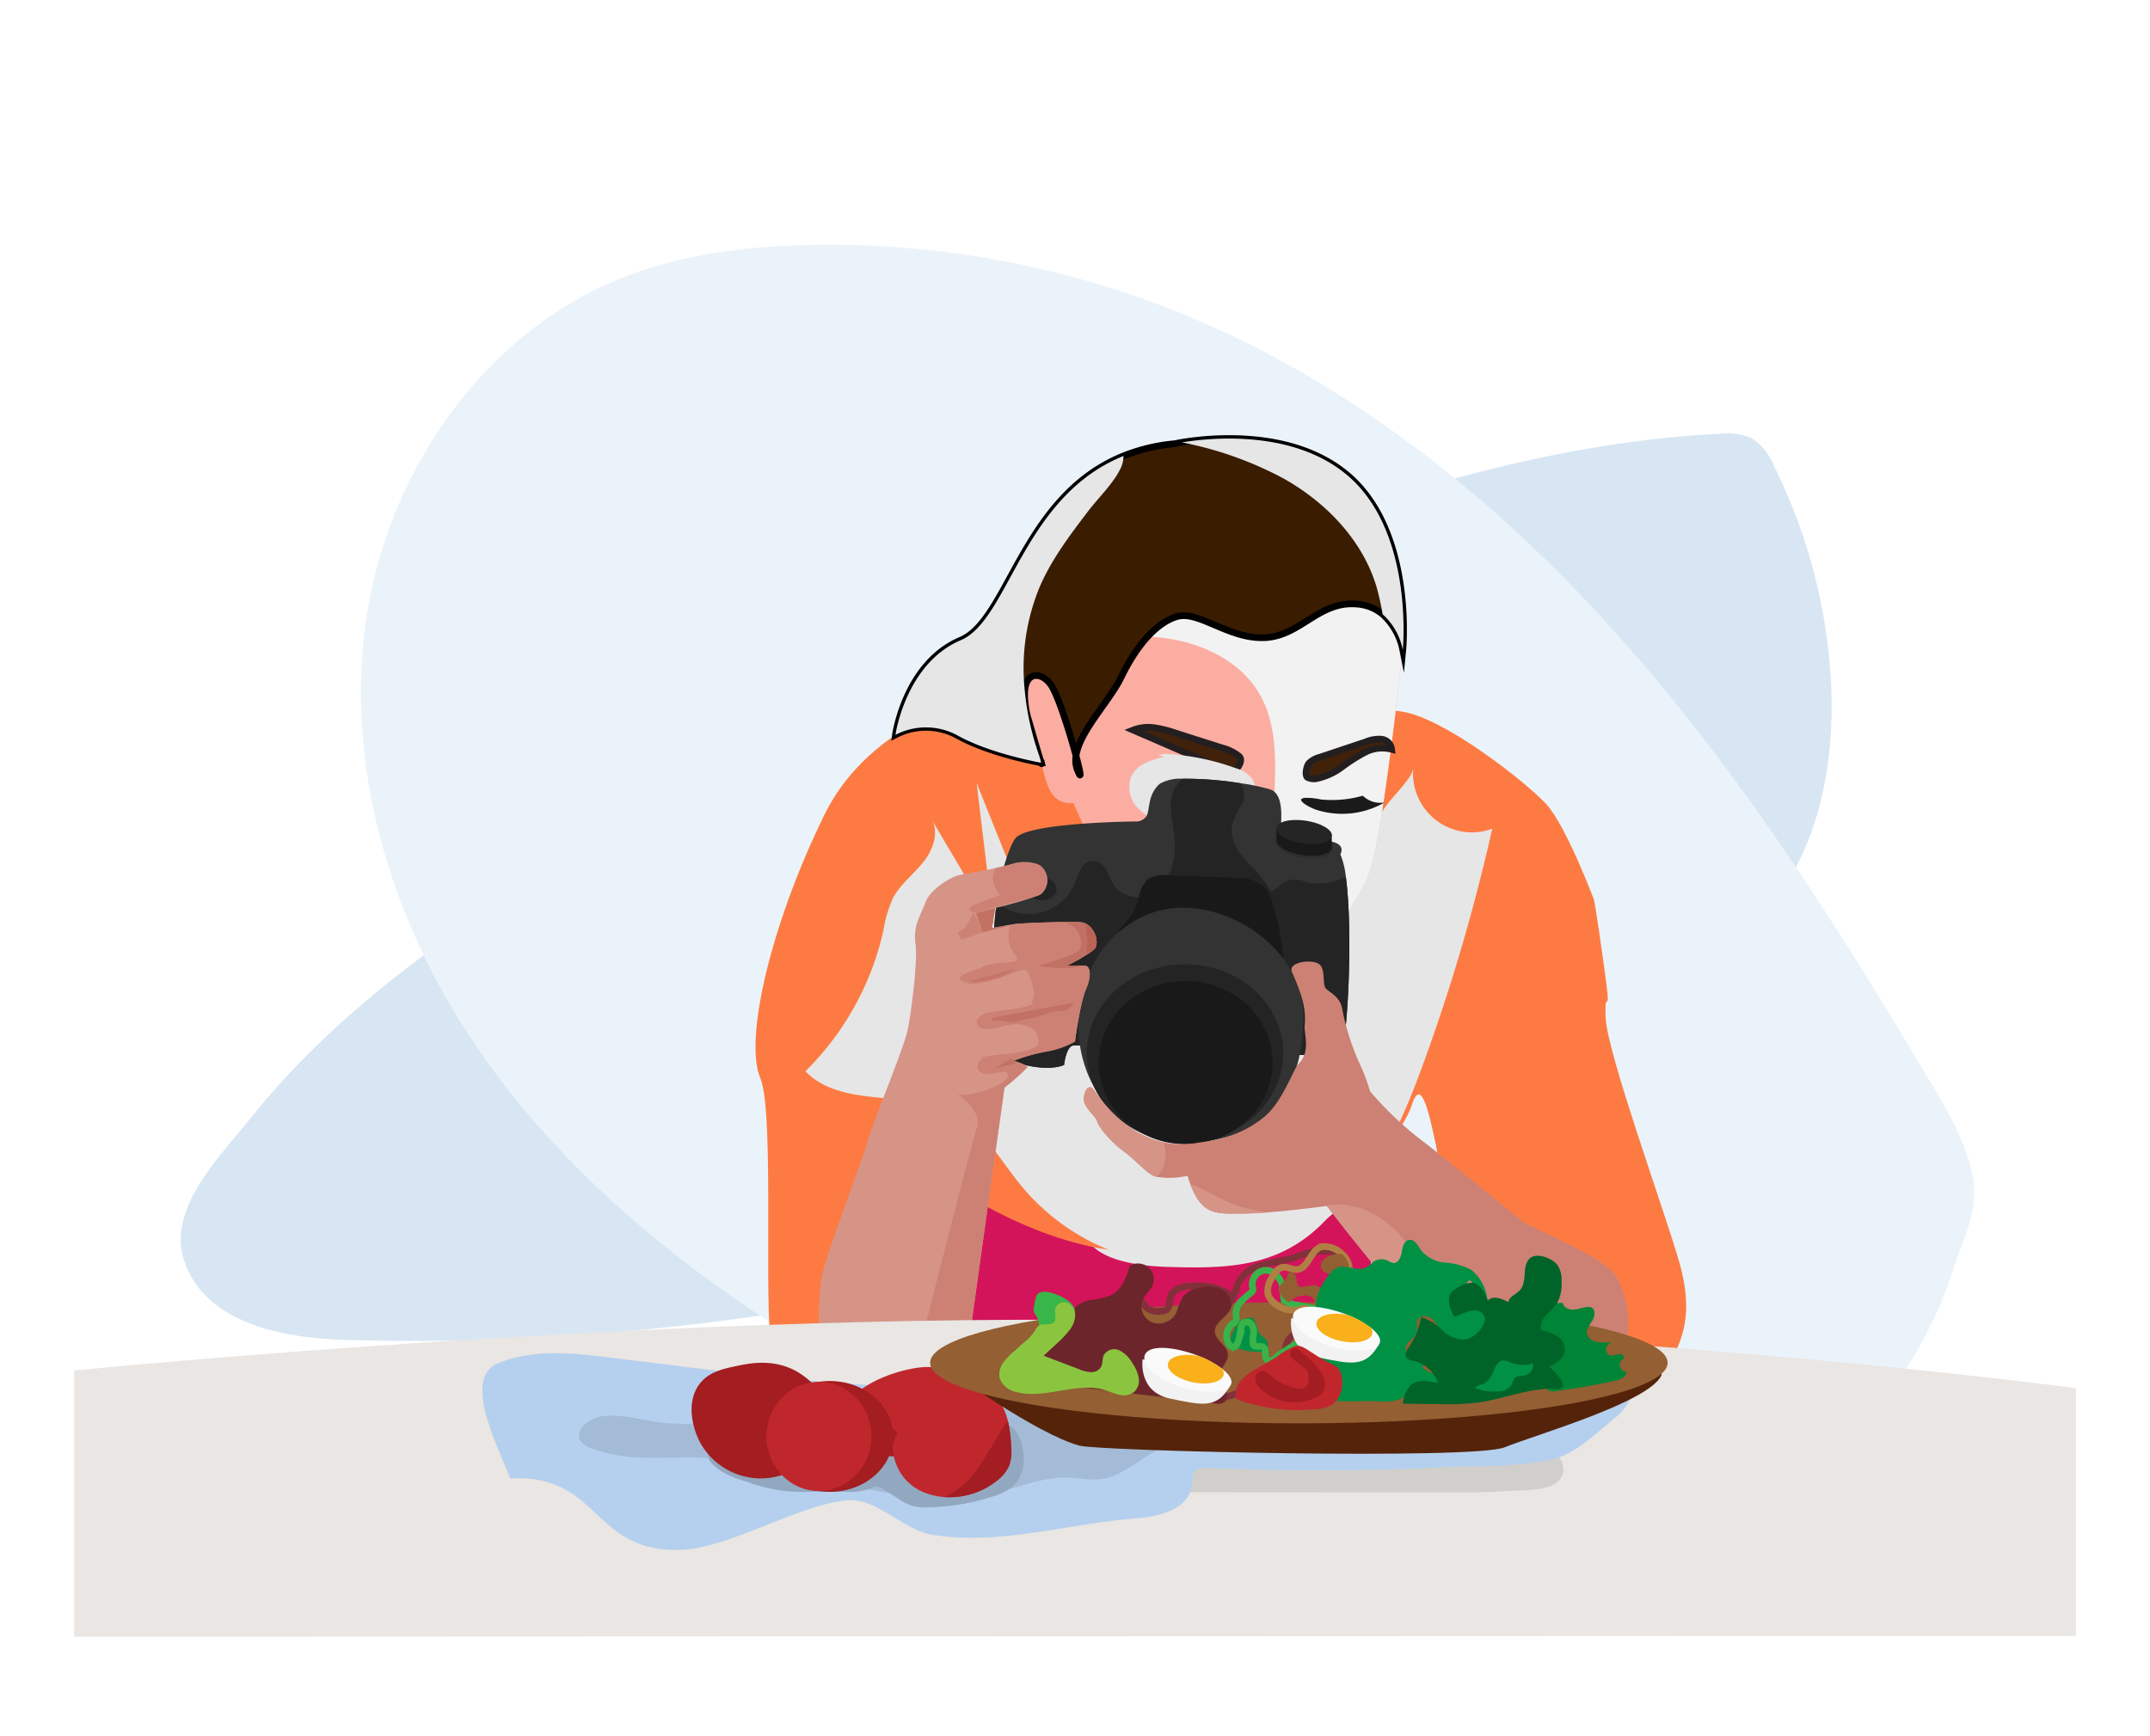 <svg xmlns="http://www.w3.org/2000/svg" xmlns:xlink="http://www.w3.org/1999/xlink" width="322" height="260" viewBox="0 0 322 260">
  <defs>
    <clipPath id="clip-food">
      <rect width="322" height="260"/>
    </clipPath>
  </defs>
  <g id="food" clip-path="url(#clip-food)">
    <g id="Group_1234" data-name="Group 1234" transform="translate(11.128 33.333)">
      <path id="Path_5266" data-name="Path 5266" d="M183.766,315.893a400.946,400.946,0,0,1,43.131-24.4c15.4-7.307,31.459-13.133,47.485-18.947,27.1-9.831,54.7-19.767,83.493-21.19a9.1,9.1,0,0,1,4.858.682,8.906,8.906,0,0,1,3.293,4.114,82.788,82.788,0,0,1,8.489,31.385c.817,12.393-1.481,25.573-9.432,35.115-4.536,5.444-10.6,9.364-16.677,13.016A362.979,362.979,0,0,1,152.23,387.1c-8.706-.249-21.1-2.119-24.33-11.975-2.552-7.783,5.58-15.727,10.029-21.3C150.409,338.175,167.023,326.545,183.766,315.893Z" transform="translate(-111.48 -219.71)" fill="#d8e6f3"/>
      <path id="Path_5267" data-name="Path 5267" d="M575.486,149.229c-13.683-22.984-28.3-45.579-46.247-65.412s-39.433-36.912-64.206-47a140.4,140.4,0,0,0-56.015-10.3c-9.665.224-19.429,1.485-28.382,5.134C360.5,39.862,346.482,59.987,343,81.449s2.724,43.8,14.385,62.155,28.452,33,46.717,44.792A231.749,231.749,0,0,0,531.44,225.2c6.3-.068,12.86-.463,18.379-3.508,4.5-2.484,7.914-6.514,11.218-10.455,7.814-9.32,15.534-18.972,19.286-30.718,1.405-4.4,3.914-9.05,3.216-13.818C582.635,160.532,578.61,154.476,575.486,149.229Z" transform="translate(-299.109 -23.153)" fill="#ebf3fa"/>
      <g id="Group_1229" data-name="Group 1229" transform="translate(102.019 32.364)">
        <path id="Path_5268" data-name="Path 5268" d="M970,1087.779l2.892,34.582,69.416-2.012V1083Z" transform="translate(-950.126 -979.172)" fill="#d4145a"/>
        <path id="Path_5269" data-name="Path 5269" d="M1206.5,1098.066s.817,4.062,11.884,4.439,19.922-.04,27.441-11.526,3.244-8.469,3.244-8.469Z" transform="translate(-1156.885 -978.43)" fill="#e6e6e6" style="mix-blend-mode: multiply;isolation: isolate"/>
        <path id="Path_5270" data-name="Path 5270" d="M850.385,551.9s-20.121,2.389-28.169,18.863S810.269,604.336,812.659,610s.126,38.1,2.138,43.134,10.312,19.366,16.348,16.725,11.821-14.084,11.821-14.084l-3.018-30.558s16.725,12.324,32.57,10.815,12.575.755,19.492-2.641,16.725-14.462,18.234-19.24,2.767,2.138,3.647,6.036,1.76,28.672,8.929,31.69,18.109,10.815,23.39,4.527,6.162-11.444,4.15-18.612-10.815-31.313-11.066-36.72,1.006,1.258-.251-7.8-1.509-9.935-1.509-9.935-4.15-11.066-7.168-14.336-15.342-12.953-21.63-13.833S859.314,549.507,850.385,551.9Z" transform="translate(-811.962 -514.278)" fill="#fd7b43"/>
        <path id="Path_5271" data-name="Path 5271" d="M962.468,650.138A8.821,8.821,0,0,0,974.3,659.19a284.873,284.873,0,0,1-10.373,35.317c-2.419,6.62-5.161,13.28-9.747,18.633a32.938,32.938,0,0,1-50.426-.478c-3.082-3.738-5.492-8.293-9.721-10.655-6.963-3.889-17.034-.774-22.6-6.487a42.684,42.684,0,0,0,11.681-21.077,19.1,19.1,0,0,1,1.434-4.861c1.106-2.1,3.1-3.573,4.575-5.428s2.419-4.584,1.1-6.555l9.394,15.908-2.542-21.181,6.555,16.339a5.2,5.2,0,0,0,1.286,2.129,3.693,3.693,0,0,0,4.17,0,16.419,16.419,0,0,0,3.235-3.035,21.5,21.5,0,0,1,21.673-5.491c2.88.931,5.524,2.47,8.353,3.545s6.018,1.667,8.862.634c3.426-1.245,4.081-4.276,5.264-7.3a17.086,17.086,0,0,1,2.169-3.692C959.491,654.266,962.344,651.547,962.468,650.138Z" transform="translate(-863.958 -600.744)" fill="#e6e6e6" style="mix-blend-mode: multiply;isolation: isolate"/>
        <path id="Path_5272" data-name="Path 5272" d="M1026.5,791.5" transform="translate(-999.521 -724.329)" fill="none" stroke="#000" stroke-miterlimit="10" stroke-width="1"/>
        <path id="Path_5273" data-name="Path 5273" d="M1189.8,443.919s-2.641,24.4-4.527,30.433-11.821,17.606-15.468,19.24a12.138,12.138,0,0,1-3.053.953c-2.333.38-4.678-.069-8.39-.953-5.282-1.258-17.606-29.175-17.606-29.175-4.653.377-4.15-5.533-5.785-9.683s-2.012-7.545,0-9.557,5.911,5.533,5.911,5.533-1.372-5.9,4.964-11.161c3.63-3.017,9.79-5.825,20.187-7.2C1194.575,428.577,1189.8,443.919,1189.8,443.919Z" transform="translate(-1093.149 -409.822)" fill="#fcada2"/>
        <path id="Path_5274" data-name="Path 5274" d="M1152.22,643.5l.044.008S1152.337,643.832,1152.22,643.5Z" transform="translate(-1109.431 -594.941)" fill="#603813" stroke="#000" stroke-miterlimit="10" stroke-width="1"/>
        <path id="Path_5275" data-name="Path 5275" d="M1193.343,635.22c.65,2.418.9,3.83.226,2.173A4.135,4.135,0,0,1,1193.343,635.22Z" transform="translate(-1145.338 -587.702)" fill="#603813" stroke="#000" stroke-miterlimit="10" stroke-width="1"/>
        <path id="Path_5276" data-name="Path 5276" d="M1274.925,443.919s-2.641,24.4-4.527,30.433-11.821,17.606-15.468,19.24a12.138,12.138,0,0,1-3.053.953c3.1-9.935,3.648-20.755,4.114-31.256.23-5.209.385-10.748-2.247-15.249-2.591-4.432-7.536-7.077-12.572-8.072a38.743,38.743,0,0,0-8.911-.558c-.36.014-.8.069-1.29.14,3.63-3.017,9.79-5.825,20.187-7.2C1279.7,428.577,1274.925,443.919,1274.925,443.919Z" transform="translate(-1178.278 -409.822)" fill="#f2f2f2" style="mix-blend-mode: multiply;isolation: isolate"/>
        <path id="Path_5277" data-name="Path 5277" d="M1054.653,289.012a9.719,9.719,0,0,0-3.023-5.34,6.8,6.8,0,0,0-3.817-1.524c-5.785-.5-8.426,4.779-13.833,5.03s-9.935-4.15-13.2-3.144-6.162,4.653-8.3,9.054c-1.773,3.652-6.232,8.085-6.766,11.786-.926-3.456-2.666-8.965-3.691-10.522-1.276-1.939-3.674-2.3-3.988.7a12.93,12.93,0,0,0,.644,4.721c.168.587.322,1.12.463,1.6.3,1.042.54,1.859.728,2.495.319,1.083.5,1.65.591,1.933.014.043.026.078.036.108l-.014,0c-.7-.123-7.628-1.4-12.4-4.022a9.885,9.885,0,0,0-9.41-.151s1.488-10.664,9.787-14.185c7.225-3.065,9.209-21.473,24.367-27.6a27.275,27.275,0,0,1,7.7-1.83s.378-.086,1.054-.2c3.75-.63,16.666-2.143,24.977,5.1C1056.365,271.585,1054.653,289.012,1054.653,289.012Z" transform="translate(-957.706 -257.356)" fill="#3a1c00" stroke="#000" stroke-miterlimit="10" stroke-width="1"/>
        <path id="Path_5278" data-name="Path 5278" d="M1352.955,289.012a9.719,9.719,0,0,0-3.023-5.34,38.619,38.619,0,0,0-.838-3.841c-2.027-7.132-7.57-12.892-14.039-16.517a53.906,53.906,0,0,0-15.175-5.385c3.75-.63,16.666-2.143,24.977,5.1C1354.666,271.585,1352.955,289.012,1352.955,289.012Z" transform="translate(-1256.007 -257.356)" fill="#e6e6e6" style="mix-blend-mode: multiply;isolation: isolate"/>
        <path id="Path_5279" data-name="Path 5279" d="M1012.825,278.05a4.588,4.588,0,0,1-.345,1.662c-1.041,2.337-3.4,4.574-4.952,6.607-2.709,3.561-5.445,7.167-7.225,11.271a31.753,31.753,0,0,0-2.271,15.555,39.576,39.576,0,0,0,1.107,6.325q.324,1.26.728,2.495c.069.218.142.434.216.649a10.915,10.915,0,0,1,.375,1.284c.009.035.015.07.023.106-.7-.123-7.628-1.4-12.4-4.022a9.885,9.885,0,0,0-9.41-.151s1.488-10.664,9.787-14.185C995.682,302.582,997.666,284.174,1012.825,278.05Z" transform="translate(-957.706 -275.448)" fill="#e6e6e6" style="mix-blend-mode: multiply;isolation: isolate"/>
        <path id="Path_5280" data-name="Path 5280" d="M1277.686,605.681a6.657,6.657,0,0,0-2.606-1.281l-6.826-2.183a18.621,18.621,0,0,0-3.2-.818,6.239,6.239,0,0,0-3.248.342l12.917,5.592a6.367,6.367,0,0,0,1.843.583C1277.211,607.983,1278.4,606.347,1277.686,605.681Z" transform="translate(-1205.238 -558.072)" fill="#42210b" stroke="#231f20" stroke-linecap="round" stroke-miterlimit="10" stroke-width="1"/>
        <path id="Path_5281" data-name="Path 5281" d="M1467.875,621.009a2.123,2.123,0,0,0,1.448.154,9.714,9.714,0,0,0,3.7-1.714,25.554,25.554,0,0,1,3.463-2.2,5.564,5.564,0,0,1,3.986-.449,1.712,1.712,0,0,0-1.535-1.515,5,5,0,0,0-2.3.384l-6.924,2.319a3.514,3.514,0,0,0-1.622.89C1467.686,619.355,1467.449,620.756,1467.875,621.009Z" transform="translate(-1385.194 -570.25)" fill="#42210b" stroke="#231f20" stroke-linecap="round" stroke-miterlimit="10" stroke-width="1"/>
        <path id="Path_5282" data-name="Path 5282" d="M1471.031,682.78a3.746,3.746,0,0,0,3.263,1.01,12.707,12.707,0,0,1-9.653,1.265,7.077,7.077,0,0,1-2.334-1.055c-.553-.407-.8-.77.017-.9a9.9,9.9,0,0,1,2.447.245,17.012,17.012,0,0,0,2.923.031A16.746,16.746,0,0,0,1471.031,682.78Z" transform="translate(-1380.077 -629.281)" fill="#1a1a1a"/>
        <path id="Path_5283" data-name="Path 5283" d="M1262.171,633.51a13.061,13.061,0,0,0-2.846.934,4.522,4.522,0,0,0-2.121,2.045,4.461,4.461,0,0,0,.989,4.679,10.459,10.459,0,0,0,4.3,2.57,17.355,17.355,0,0,0,5.459,1.2,8.8,8.8,0,0,0,5.321-1.46,5.933,5.933,0,0,0,2.588-4.739,3.464,3.464,0,0,0-.589-2.007,4.925,4.925,0,0,0-2.415-1.518,35.945,35.945,0,0,0-9.638-2.081,5.648,5.648,0,0,0-1.921.093C1261.584,633.373,1261.888,633.362,1262.171,633.51Z" transform="translate(-1200.941 -585.843)" fill="#e6e6e6" style="mix-blend-mode: multiply;isolation: isolate"/>
        <g id="Group_1226" data-name="Group 1226" transform="translate(33.689 50.95)">
          <path id="Path_5284" data-name="Path 5284" d="M1133.762,703.629c-.372.334-3.948.339-8.823.19-9.493-.292-23.92-1.168-29.244-1.333a13.418,13.418,0,0,0-2.049.011c-1.006.377-1.258,2.892-1.258,2.892s-2.892,1.509-9.306-1.132-1.258-11.947-1.383-14.839a73.576,73.576,0,0,1,.5-7.6c.469-4.62,1.964-9.2,2.9-10.386,1.886-2.389,17.983-2.515,17.983-2.515a1.857,1.857,0,0,0,1.509-.629c.755-.755.126-3.27,2.138-5.03a6.344,6.344,0,0,1,3.474-.743,52.818,52.818,0,0,1,8.572.667,29.259,29.259,0,0,1,4.553.957c2.389.88,1.383,6.036,1.383,7.168s2.012.5,6.162.5,2.892,2.012,2.892,2.012a12.631,12.631,0,0,1,.818,3.366C1135.714,685.355,1134.828,702.67,1133.762,703.629Z" transform="translate(-1079.858 -662.509)" fill="#333"/>
          <path id="Path_5285" data-name="Path 5285" d="M1345.154,805.707c-.372.335-3.948.34-8.823.19-3.62-4.183-6.19-8.932-10.113-12.857a27.64,27.64,0,0,1-3.857-4.842,3.2,3.2,0,0,1-.677-2.167c.186-1.049,1.28-1.661,2.29-2,3.916-1.317,8.478-.873,11.872-3.227a3.491,3.491,0,0,1,4.136-.737,8.707,8.707,0,0,0,5.988-.8C1347.106,787.433,1346.221,804.748,1345.154,805.707Z" transform="translate(-1291.251 -764.587)" fill="#242424"/>
          <path id="Path_5286" data-name="Path 5286" d="M1125.122,690.606a61.55,61.55,0,0,0-11.289-.888,20.6,20.6,0,0,0-10.727,3.206c-3.375,2.3-5.68,5.834-7.412,9.562a13.418,13.418,0,0,0-2.049.011c-1.006.377-1.258,2.892-1.258,2.892s-2.892,1.509-9.306-1.132-1.258-11.947-1.383-14.839a73.576,73.576,0,0,1,.5-7.6c.9-.425,1.888.453,2.79.7a7.536,7.536,0,0,0,9.008-4.33,17.011,17.011,0,0,1,.9-2.157,2.313,2.313,0,0,1,1.857-1.246,2.519,2.519,0,0,1,2.011,1.49,20.859,20.859,0,0,0,1.176,2.347,4.369,4.369,0,0,0,5.084,1.242,6.472,6.472,0,0,0,3.527-4.165,12.874,12.874,0,0,0,.228-5.591c-.293-2.046-.806-4.249.137-6.088a4.423,4.423,0,0,1,1.285-1.508,52.818,52.818,0,0,1,8.572.667,1.95,1.95,0,0,1,.195.223,3.015,3.015,0,0,1-.02,3.027,15.509,15.509,0,0,0-1.362,2.866,5.517,5.517,0,0,0,1.137,4.34c.893,1.258,2.065,2.287,3.062,3.463A15.882,15.882,0,0,1,1125.122,690.606Z" transform="translate(-1079.858 -662.509)" fill="#242424"/>
          <path id="Path_5287" data-name="Path 5287" d="M1247.054,780.925a5.457,5.457,0,0,1,1.3-2.791,4.4,4.4,0,0,1,3.054-.644l10.039.371a6.649,6.649,0,0,1,4.145,1.094,6.137,6.137,0,0,1,1.656,3.082,41.34,41.34,0,0,1,1.561,8.692c-3.843-1.823-8.129-2.437-12.341-3.029l-6.273-.882-3.1-.435a15.119,15.119,0,0,1-3.089-.473c.5-.8,1.3-1.447,1.817-2.272A11.061,11.061,0,0,0,1247.054,780.925Z" transform="translate(-1223.366 -763.018)" fill="#191919"/>
          <path id="Path_5288" data-name="Path 5288" d="M1230.2,832.3c0,12.953-6.81,18.526-16.348,18.989-10.375.5-17.354-7.744-17.354-17.606s7.328-18.19,16.851-17.48C1221.776,816.834,1230.2,823.876,1230.2,832.3Z" transform="translate(-1181.832 -796.84)" fill="#333"/>
          <ellipse id="Ellipse_55" data-name="Ellipse 55" cx="14.713" cy="13.33" rx="14.713" ry="13.33" transform="translate(15.926 27.791)" fill="#242424"/>
          <ellipse id="Ellipse_56" data-name="Ellipse 56" cx="13.018" cy="12.229" rx="13.018" ry="12.229" transform="translate(17.715 30.295)" fill="#191919"/>
          <ellipse id="Ellipse_57" data-name="Ellipse 57" cx="2.138" cy="1.698" rx="2.138" ry="1.698" transform="translate(7.123 14.838)" fill="#222423"/>
          <ellipse id="Ellipse_58" data-name="Ellipse 58" cx="1.716" cy="4.212" rx="1.716" ry="4.212" transform="translate(44.057 11.195) rotate(-81.45)" fill="#2d2d2d"/>
          <ellipse id="Ellipse_59" data-name="Ellipse 59" cx="1.716" cy="4.212" rx="1.716" ry="4.212" transform="translate(44.057 10.818) rotate(-81.45)" fill="#191919"/>
          <path id="Path_5289" data-name="Path 5289" d="M1440.516,723.762l.033,1.581-8.3-1.328-.038-1.427Z" transform="translate(-1387.902 -715.032)" fill="#191919"/>
          <ellipse id="Ellipse_60" data-name="Ellipse 60" cx="1.716" cy="4.212" rx="1.716" ry="4.212" transform="translate(44.057 9.057) rotate(-81.45)" fill="#242524"/>
        </g>
        <g id="Group_1227" data-name="Group 1227" transform="translate(49.169 78.343)">
          <path id="Path_5290" data-name="Path 5290" d="M1284.072,937.771c-.5,2.389-5.533,6.665-7.8,7.294-1.552.431-4.058-.514-7.233-.855a21.475,21.475,0,0,1-5.279-1.345c-6.665-2.515-24.4-25.906-24.4-25.906l-.345.045s0,0,0,0c-1.149.15-4.965.631-8.392.9a0,0,0,0,1,0,0c-1.417.112-2.768.187-3.834.187-3.818,0-6.04.426-7.839-4.306q-.234-.615-.46-1.353a12.068,12.068,0,0,1-4.722.143c-.084-.025-.166-.052-.245-.08-1.195-.44-3.018-2.641-4.653-3.773s-3.772-3.647-3.9-4.4-2.138-2.138-2.012-3.521.754-1.886,1.257-1.509c.411.308,4.019,6.673,10.65,8.121a12.97,12.97,0,0,0,4.881.116c2.411-.389,6.036-.629,10.06-3.773,2.941-2.3,4.429-7.2,5.345-8.111,1.823-1.823.773-4.59.88-5.659.251-2.515-.377-4.653-1.886-8.048-.722-1.624,3.27-2.012,4.15-1.132s.377,2.892.88,3.521,2.264,1.258,2.515,3.27a36.731,36.731,0,0,0,2.641,8.174,29.244,29.244,0,0,1,1.509,4.024,49.977,49.977,0,0,0,8.174,7.671c5.282,4.15,14.965,12.072,14.965,12.072s9.809,4.527,11.318,5.785,2.263,1.132,3.4,4.527A13.393,13.393,0,0,1,1284.072,937.771Z" transform="translate(-1202.955 -880.345)" fill="#cc8174"/>
          <path id="Path_5291" data-name="Path 5291" d="M1213.769,1043.442c-.084-.025-.166-.052-.245-.08-1.195-.44-3.018-2.641-4.653-3.773s-3.772-3.647-3.9-4.4-2.138-2.138-2.012-3.521.754-1.886,1.257-1.509c.411.308,4.019,6.673,10.65,8.121C1215.563,1040.055,1215.268,1042.335,1213.769,1043.442Z" transform="translate(-1202.955 -1011.211)" fill="#d69487"/>
          <path id="Path_5292" data-name="Path 5292" d="M1341.834,1150.378c-1.417.112-2.768.187-3.834.187-3.818,0-6.04.426-7.839-4.306a4.376,4.376,0,0,1,.99.306c1.981.86,3.73,2.047,5.807,2.736A24.323,24.323,0,0,0,1341.834,1150.378Z" transform="translate(-1314.163 -1112.82)" fill="#d69487"/>
          <path id="Path_5293" data-name="Path 5293" d="M1519.78,1197.089a21.477,21.477,0,0,1-5.279-1.346c-6.665-2.515-24.4-25.905-24.4-25.905l-.344.045c1.742-.655,4.536-.044,5.951.487a14.9,14.9,0,0,1,6.115,4.743c1.65,2.025,2.977,4.286,4.449,6.441,3.618,5.3,8.1,9.938,12.555,14.552Z" transform="translate(-1453.693 -1133.224)" fill="#d69487"/>
        </g>
        <g id="Group_1228" data-name="Group 1228" transform="translate(9.513 63.432)">
          <path id="Path_5294" data-name="Path 5294" d="M927.829,775.579c-1.291.831-3.132,1.752-3.132,1.752s1.284-.072,2.186-.053h0a4.753,4.753,0,0,1,.705.053c.629.126.88,1.509,0,3.521s-1.635,7.8-1.635,7.8a13.291,13.291,0,0,1-4.276,1.509,26.6,26.6,0,0,0-4.9,1.383s2.138.629,2.012,1.006a34.591,34.591,0,0,1-3.4,3.018s-4.527,32.193-5.03,36.091-5.282,10.815-9.557,12.7a4.983,4.983,0,0,1-2.823.373c-3.232-.5-6.219-3.9-8.369-6.535-2.767-3.4-2.012-11.821-1.509-14.587s6.288-17.983,6.917-20.372,5.407-13.833,5.911-16.474,1.509-10.186,1.132-12.827.755-4.15,1.509-6.162,3.835-3.71,4.716-3.961c.64-.184,3.412-.633,5.843-1.154.911-.195,1.772-.4,2.457-.606a6.584,6.584,0,0,1,1.3-.255,5.536,5.536,0,0,1,2.066.187,3.474,3.474,0,0,1,.785.319,2.775,2.775,0,0,1,.189,4.213,3.179,3.179,0,0,1-.607.318l-.008,0a58.168,58.168,0,0,1-6.3,1.817v.01l-.5,3.008s1.036-.208,2.077-.389c.218-.039.435-.075.644-.108.348-.057.673-.1.926-.132.819-.091,4.335-.248,7.026-.279,1.03-.013,1.94-.008,2.531.028a2.225,2.225,0,0,1,1.066.343c1.339.839,1.787,2.965,1.072,3.681A6.665,6.665,0,0,1,927.829,775.579Z" transform="translate(-887.614 -761.771)" fill="#d69487"/>
          <path id="Path_5295" data-name="Path 5295" d="M1077.315,766.69a3.17,3.17,0,0,1-.607.318l-.008,0-9.445,2.572s-.755-.377-.755-.755,4.653-1.886,4.653-1.886a6.759,6.759,0,0,1-1.006-1.761,2.723,2.723,0,0,1,.372-2.349c.911-.195,1.772-.4,2.457-.606a6.584,6.584,0,0,1,1.3-.255c.663.039,1.372.1,2.066.187a3.474,3.474,0,0,1,.785.319A2.775,2.775,0,0,1,1077.315,766.69Z" transform="translate(-1044.004 -761.945)" fill="#cc8174"/>
          <path id="Path_5296" data-name="Path 5296" d="M1054.638,822.877s-.88,1.886-1.258,2.012a3.131,3.131,0,0,0-.88.629l.629,1.006,3.144-1.132-1.258-2.892Z" transform="translate(-1031.765 -814.863)" fill="#cc8275"/>
          <path id="Path_5297" data-name="Path 5297" d="M1079.087,819.337l-3.529.88-1-2.892,2.884-.745-.5,3.008s1.036-.208,2.077-.389Z" transform="translate(-1051.051 -809.688)" fill="#c27163"/>
          <path id="Path_5298" data-name="Path 5298" d="M1000.916,837.286a25.6,25.6,0,0,1-4.15,2.515,21.614,21.614,0,0,1,2.892,0c.629.126.88,1.509,0,3.521s-1.635,7.8-1.635,7.8a13.293,13.293,0,0,1-4.276,1.509,26.588,26.588,0,0,0-4.9,1.383s2.138.629,2.012,1.006a34.6,34.6,0,0,1-3.4,3.018s-4.527,32.193-5.03,36.092-5.282,10.815-9.557,12.7a4.982,4.982,0,0,1-2.823.374c1.979-4.922,5.464-13.075,5.464-13.075s6.917-27.289,7.8-30.055c.868-2.728-2.788-4.967-2.89-5.029,1.889.5,7.417-1.385,7.543-2.768s-2.389.126-3.773-.377-.5-2.012,0-2.389,5.911-.5,7.294-1.258,1.132-.377,1.006-1.635-.88-1.635-2.515-2.012-4.653,1.006-5.785.629-1.258-1.509,0-2.138,4.276-.629,6.162-1.132,1.006-.377,1.383-1.258-.126-2.515-.629-3.647-1.006-.629-4.276.5-5.03,1.132-5.91.377,2.012-1.383,3.27-2.012,4.527-.629,5.03-.88-.5-1.258-1.006-2.264a6.4,6.4,0,0,1,.08-3.138c.348-.057.673-.1.926-.132,1.132-.126,7.42-.377,9.557-.251S1001.8,836.406,1000.916,837.286Z" transform="translate(-959.683 -824.242)" fill="#cc8174"/>
          <path id="Path_5299" data-name="Path 5299" d="M1157.8,837.288a25.6,25.6,0,0,1-4.15,2.515s1.284-.072,2.186-.053c-1.463.827-6.335.053-6.335.053s5.407-1.635,5.911-2.264.629-1.383,0-2.767a3.788,3.788,0,0,0-2.28-1.537c1.03-.013,1.94-.008,2.531.028C1157.8,833.39,1158.68,836.408,1157.8,837.288Z" transform="translate(-1116.567 -824.244)" fill="#c17163"/>
          <path id="Path_5300" data-name="Path 5300" d="M1206.566,839.911a6.669,6.669,0,0,1-1.017.763c-.045-.252-.075-.528-.115-.763-.126-.755.377-1.132,0-2.012a2.032,2.032,0,0,1,.06-1.669C1206.834,837.069,1207.281,839.2,1206.566,839.911Z" transform="translate(-1165.333 -826.867)" fill="#ba6455"/>
          <path id="Path_5301" data-name="Path 5301" d="M1105.8,929.5s-11.821,2.138-12.072,2.264,0,.88,0,.88-.5-.5.629-.5,2.138.5,3.144.126a9.216,9.216,0,0,1,2.264-.5c.126,0,1.006-.377,2.012-.629a5.009,5.009,0,0,1,2.012-.377C1105.544,930.632,1105.8,929.5,1105.8,929.5Z" transform="translate(-1067.706 -908.407)" fill="#c27164"/>
          <path id="Path_5302" data-name="Path 5302" d="M1074.417,888.5l-6.917,1.886s.5.377,3.144-.251A9.223,9.223,0,0,0,1074.417,888.5Z" transform="translate(-1044.879 -872.563)" fill="#c57569"/>
          <path id="Path_5303" data-name="Path 5303" d="M1099.889,995.5l-2.389,1.509,3.144-.755-.377-.377Z" transform="translate(-1071.106 -966.108)" fill="#c27163"/>
        </g>
      </g>
      <path id="Path_5304" data-name="Path 5304" d="M.5,1314.6s94.316-9.432,167.882-7.294,131.916,9.935,131.916,9.935v37.1l-299.8.126Z" transform="translate(-0.526 -1142.632)" fill="#e9e6e3"/>
      <g id="Group_1230" data-name="Group 1230" transform="translate(61.112 169.372)">
        <path id="Path_5305" data-name="Path 5305" d="M1342.409,1454.49l-42.546-.028a2.71,2.71,0,0,1,.563-3.441,7.47,7.47,0,0,1,3.442-1.551c16.432-4.11,33.626-3.525,50.553-2.913,2.755.1,6.624,4.255,3.663,6.522-1.585,1.214-5.461,1.074-7.378,1.215C1347.945,1454.5,1345.174,1454.492,1342.409,1454.49Z" transform="translate(-1197.247 -1433.641)" fill="#d1cfcc"/>
        <path id="Path_5306" data-name="Path 5306" d="M595.38,1364.028a2.475,2.475,0,0,0-1.965.478c-.52.552-.414,1.417-.5,2.171-.381,3.431-4.7,4.645-8.143,4.9-10.261.753-20.635,4.154-30.784,2.459-4.152-.693-8.309-5.472-12.508-5.164-7.095.52-17.734,7.13-24.841,7.428-13.7.573-12.088-11.353-25.78-10.689-2.119-5.318-7.134-15.039-1.85-17.244s11.268-1.542,16.95-.842l9.277,1.144c17.222,2.124,34.6,4.252,51.883,2.691a20.569,20.569,0,0,1,4.3-.112,24.68,24.68,0,0,1,5.049,1.474c14.921,5.177,31.333,1.391,47.072,2.706,6.173.516,12.274,1.825,18.465,2.036a10.568,10.568,0,0,0,4.363-.527c2.276-.927,3.705-3.135,5.313-4.993s3.949-3.572,6.329-2.962c2.233,1.854.72,5.614-1.547,7.427-2.785,2.227-5.943,5.479-9.394,6.286-5.419,1.268-11.765,1-17.314,1.27Q612.585,1364.81,595.38,1364.028Z" transform="translate(-486.671 -1346.852)" fill="#b5d0ee"/>
        <path id="Path_5307" data-name="Path 5307" d="M619.661,1398.633c7.576.21,14.935,2.388,22.324,4.074s15.129,2.885,22.5,1.139c3.466-.82,6.851-2.288,10.412-2.217,1.832.036,3.673.482,5.48.182,4.109-.682,7.083-5.025,11.247-5.088q.082-1.139.164-2.279,4.547-.245,9.1-.044c1.648.073,3.629.418,4.242,1.95-4.609-2.814-10.125-3.63-15.472-4.386-6.636-.939-13.279-1.879-19.962-2.391l-.435,1.792c-5.867-1.86-11.958-3.743-18.068-3a57.647,57.647,0,0,0-8.486,2.066,86.593,86.593,0,0,1-27.145,3.087c-3.155-.142-7.449-1.638-10.536-1.012-1.047.212-2.765,1.191-3.071,2.312-.55,2.013,2.056,2.583,3.681,3.04C610.189,1399.137,615.011,1398.5,619.661,1398.633Z" transform="translate(-587.399 -1382.999)" fill="#a3bbd6"/>
        <path id="Path_5308" data-name="Path 5308" d="M802.46,1435.714a5.512,5.512,0,0,1-1.563,4.313,7.786,7.786,0,0,1-2.963,1.538,33.438,33.438,0,0,1-9.945,1.664,7.522,7.522,0,0,1-2.138-.2,8.753,8.753,0,0,1-2.3-1.178q-1.068-.684-2.149-1.349a1.892,1.892,0,0,0-.956-.366,2.363,2.363,0,0,0-.877.268,9.648,9.648,0,0,1-3.734.493h-5.563a22.831,22.831,0,0,1-8.812-1.348c-2.074-.63-4.255-1.325-5.713-2.928-.57-.626-.917-1.781-.177-2.191a1.6,1.6,0,0,1,.785-.133l18.4.013c1.51,0,3.3-.15,4.06-1.454a10.472,10.472,0,0,1,.488-.936c.61-.838,1.833-.844,2.867-.783a96.085,96.085,0,0,0,16.259-.434C801.365,1430.377,802.327,1433.209,802.46,1435.714Z" transform="translate(-721.39 -1420.137)" fill="#92a8c0"/>
        <path id="Path_5309" data-name="Path 5309" d="M935.4,1374.4a5.154,5.154,0,0,1-2.228,1.551,8.914,8.914,0,0,1-.921.3,19.239,19.239,0,0,1-4.472.454,21.047,21.047,0,0,1-5.025-.289,7.067,7.067,0,0,1-4.239-2.53c-1.807-2.47-1.274-4.573.322-6.238,2.616-2.729,8.089-4.279,10.785-4.339a7.477,7.477,0,0,1,2.157.209c2.724.749,4.252,3.739,4.541,6.549A6,6,0,0,1,935.4,1374.4Z" transform="translate(-863.221 -1361.232)" fill="#c0272d"/>
        <path id="Path_5310" data-name="Path 5310" d="M932.256,1404.955a19.252,19.252,0,0,1-4.472.454,21.053,21.053,0,0,1-5.025-.289,7.068,7.068,0,0,1-4.239-2.53c-1.807-2.47-1.274-4.573.322-6.237,1.945-.9,2.672,1.242,4.051,2.9a15.763,15.763,0,0,0,3.131,3.061,17.593,17.593,0,0,0,6.171,2.227A1.929,1.929,0,0,1,932.256,1404.955Z" transform="translate(-863.221 -1389.941)" fill="#a31d21"/>
        <path id="Path_5311" data-name="Path 5311" d="M756.628,1366.815c.053,4.608-5.081,8.63-10.06,8.8a10.426,10.426,0,0,1-9.306-5.156c-1.264-2.245-2.273-6.189-.252-8.929,1.376-1.866,3.528-2.318,5.659-2.767,1.854-.39,5.794-1.219,9.432,1.132C753.069,1360.524,756.584,1363.035,756.628,1366.815Z" transform="translate(-704.524 -1356.861)" fill="#a31d21"/>
        <path id="Path_5312" data-name="Path 5312" d="M843.989,1388.3c0,4.584-4.25,8.3-9.494,8.3a10.74,10.74,0,0,1-1.635-.123c-4.466-.677-7.86-4.081-7.86-8.177s3.394-7.5,7.86-8.177a10.755,10.755,0,0,1,1.635-.123C839.738,1380,843.989,1383.716,843.989,1388.3Z" transform="translate(-782.454 -1375.832)" fill="#a31d21"/>
        <ellipse id="Ellipse_61" data-name="Ellipse 61" cx="7.86" cy="8.177" rx="7.86" ry="8.177" transform="translate(42.546 4.292)" fill="#c0272d"/>
        <path id="Path_5313" data-name="Path 5313" d="M992.969,1399.348a5.93,5.93,0,0,1-1.839,2.279,11.377,11.377,0,0,1-7.967,2.465c-3.4-.257-6.515-2.123-7.465-5.955a4.771,4.771,0,0,1-.122-1.967,5.527,5.527,0,0,1,.863-1.971,14.592,14.592,0,0,1,8.414-6.167,6.948,6.948,0,0,1,4.432.033,6.033,6.033,0,0,1,3.146,3.556,9.765,9.765,0,0,1,.363,1.216,21.065,21.065,0,0,1,.435,3.583A6.907,6.907,0,0,1,992.969,1399.348Z" transform="translate(-914.047 -1382.55)" fill="#c0272d"/>
        <path id="Path_5314" data-name="Path 5314" d="M1046.1,1435.17a5.929,5.929,0,0,1-1.839,2.279,11.378,11.378,0,0,1-7.967,2.465c.1-.031.194-.067.289-.1a11.568,11.568,0,0,0,4.784-4.207c1.422-1.919,2.446-4.029,3.739-6.016a3.409,3.409,0,0,1,.82-.927,21.081,21.081,0,0,1,.435,3.583A6.907,6.907,0,0,1,1046.1,1435.17Z" transform="translate(-967.173 -1418.372)" fill="#a31d22"/>
      </g>
      <g id="Group_1233" data-name="Group 1233" transform="translate(128.177 152.391)">
        <path id="Path_5315" data-name="Path 5315" d="M1040,1357.922s13.33,9.683,19.869,11.444c2.965.8,58.979,2.138,63.632.251s21.61-6.73,23.506-10.784S1040,1357.922,1040,1357.922Z" transform="translate(-1037.482 -1338.533)" fill="#54230a"/>
        <ellipse id="Ellipse_62" data-name="Ellipse 62" cx="55.227" cy="9.073" rx="55.227" ry="9.073" transform="translate(0 9.343)" fill="#935f33"/>
        <path id="Path_5316" data-name="Path 5316" d="M1250.611,1234.427a1.547,1.547,0,0,0,.756-.172c.572-.363.431-1.217.614-1.869a2.307,2.307,0,0,1,1.494-1.443,6.375,6.375,0,0,1,2.131-.264,8.5,8.5,0,0,1,4.8,1,1.421,1.421,0,0,1,.746,1.064,6.856,6.856,0,0,0,.846-2.254,5.435,5.435,0,0,1,3.734-2.967c1.581-.47,3.254-.584,4.819-1.1.725-.241,1.423-.569,2.166-.747a11.263,11.263,0,0,1,3.035-.167,1.74,1.74,0,0,1,2.109,1.836,8.477,8.477,0,0,1-.169,4.414,6.592,6.592,0,0,1-1.167,1.762,15.184,15.184,0,0,1-4.456,3.506,5.681,5.681,0,0,0-2.417,1.737c-.592.952-.443,2.181-.781,3.25-.605,1.914-2.605,2.97-4.443,3.779-2.577,1.133-5.37,2.192-8.143,1.705a47.469,47.469,0,0,1-4.613-1.5c-1.588-.45-3.319-.573-4.7-1.484a6.576,6.576,0,0,1-2.554-4.14,8.076,8.076,0,0,1,.243-4.643c.33-.852,1.485-2.933,2.6-2.9.625.017.848.843,1.263,1.188A2.882,2.882,0,0,0,1250.611,1234.427Z" transform="translate(-1216.001 -1223.757)" fill="none" stroke="#82303a" stroke-miterlimit="10" stroke-width="1"/>
        <path id="Path_5317" data-name="Path 5317" d="M1154.08,1245.557a10.7,10.7,0,0,0,3.265-.787c1.515-.845,2.141-2.664,2.644-4.323a2.375,2.375,0,0,1,3.368,3.089c-.351.7-1.027,1.19-1.383,1.885a2.655,2.655,0,0,0,1.387,3.505,2.975,2.975,0,0,0,3.6-1.428,20.252,20.252,0,0,1,.917-2.329,3.9,3.9,0,0,1,2.343-1.394,5.062,5.062,0,0,1,3.495.139,2.511,2.511,0,0,1,1.383,2.949c-.509,1.331-2.415,2.009-2.359,3.433.052,1.326,1.844,2.05,1.951,3.373.1,1.229-1.321,2.173-1.269,3.405a4.507,4.507,0,0,0,.838,1.852,1.566,1.566,0,0,1-.037,1.9,1.844,1.844,0,0,1-1.448.229l-21.173-2.539c-1.778-.213-3.744-.526-4.864-1.924-1.227-1.531-.916-3.87.192-5.49a12.2,12.2,0,0,1,3.788-3.262c.662-.413.821-.946,1.4-1.435A4.3,4.3,0,0,1,1154.08,1245.557Z" transform="translate(-1130.101 -1236.552)" fill="#6d252c"/>
        <path id="Path_5318" data-name="Path 5318" d="M1145,1273.686a1.511,1.511,0,0,0-1.206.355,1.743,1.743,0,0,0-.343.866l-.171.866a1.876,1.876,0,0,0-.02.968,3.853,3.853,0,0,0,.449.721,3.678,3.678,0,0,1,.125,2.669,26.591,26.591,0,0,0,4.622-2.232,2.013,2.013,0,0,0,.571-.456C1150.581,1275.423,1146.328,1273.746,1145,1273.686Z" transform="translate(-1127.704 -1265.903)" fill="#38b64a"/>
        <path id="Path_5319" data-name="Path 5319" d="M1380.386,1309.559a4.69,4.69,0,0,1,1.92.211,1.522,1.522,0,0,0,.085-2.193c-.217-.205-.495-.342-.695-.563a2.865,2.865,0,0,1-.49-1.117,6.4,6.4,0,0,0-.477-1.135.568.568,0,0,0-.172-.219.506.506,0,0,0-.2-.066,2.4,2.4,0,0,0-2.264,1.147c-.386.569-1.31,2.487-.825,3.133.235.313.838.3,1.182.365A16.834,16.834,0,0,0,1380.386,1309.559Z" transform="translate(-1332.22 -1292.803)" fill="#009146"/>
        <path id="Path_5320" data-name="Path 5320" d="M1108.889,1289.467c.553-.012,1.206.069,1.565-.351.457-.535.022-1.372.2-2.054a1.4,1.4,0,0,1,1.887-.793,2.037,2.037,0,0,1,1.079,1.916,3.883,3.883,0,0,1-.841,2.135,14.535,14.535,0,0,1-1.925,2.03l-1.955,1.813,5.315,2.026a5.023,5.023,0,0,0,1.768.437,1.706,1.706,0,0,0,1.537-.818c.268-.526.14-1.18.379-1.72a1.838,1.838,0,0,1,2.373-.718,4.6,4.6,0,0,1,1.92,1.907,5.753,5.753,0,0,1,.941,2.159,2.364,2.364,0,0,1-.686,2.163,2.632,2.632,0,0,1-2.209.409c-.76-.152-1.469-.489-2.212-.709-4.208-1.246-8.781,1.362-13.05.345a3.408,3.408,0,0,1-2.626-2,2.859,2.859,0,0,1,.408-2.3,8.477,8.477,0,0,1,1.628-1.765l1.476-1.322a7.65,7.65,0,0,0,1.672-1.741C1107.856,1289.955,1108.116,1289.467,1108.889,1289.467Z" transform="translate(-1091.902 -1276.805)" fill="#8bc53f"/>
        <path id="Path_5321" data-name="Path 5321" d="M1378,1248.312a2.132,2.132,0,0,0-1.133,2.317.956.956,0,0,1,.041.491.746.746,0,0,1-.245.312,16.18,16.18,0,0,0-1.54,1.365,2.574,2.574,0,0,0-.738,1.863c.032.371.168.788-.055,1.086a1.4,1.4,0,0,1-.37.291,2.369,2.369,0,0,0-.7,3.05.868.868,0,0,0,.79.515c.376-.055.565-.474.672-.839a13.69,13.69,0,0,0,.412-1.89,1.43,1.43,0,0,1,.313-.855.917.917,0,0,1,1.318.268,2.261,2.261,0,0,1,.232,1.486,4.081,4.081,0,0,0,0,1.525c.337.419,1.1.01,1.521.348a.89.89,0,0,1,.259.663,4.341,4.341,0,0,0,.057.8.756.756,0,0,0,.5.581c.341.084.66-.178.923-.41a20.5,20.5,0,0,1,5.563-3.235,4.059,4.059,0,0,0,1.507-.922,2.046,2.046,0,0,0-.295-2.869,3.959,3.959,0,0,0-1.706-.594l-1.974-.361c-.74-.135-1.618-.391-1.815-1.117a2.819,2.819,0,0,1-.032-.787C1381.533,1249.687,1379.931,1247.4,1378,1248.312Z" transform="translate(-1328.583 -1243.541)" fill="none" stroke="#38b44a" stroke-miterlimit="10" stroke-width="1"/>
        <path id="Path_5322" data-name="Path 5322" d="M1438.713,1229.488a2.774,2.774,0,0,1-1.068,1.185l-1.245.932-.089.067a3.62,3.62,0,0,1-1.081.626,3.573,3.573,0,0,1-1.23.073,12.778,12.778,0,0,1-2.861-.391,4.5,4.5,0,0,1-2.388-1.542,6.022,6.022,0,0,0-1.1-1.456.7.7,0,0,0-.343-.15,1.016,1.016,0,0,0-.4.083,4.382,4.382,0,0,1-4.642-1.31,2.465,2.465,0,0,1-.514-.922,3.355,3.355,0,0,1,.57-2.365c.4-.75.961-1.578,1.811-1.64.653-.047,1.266.394,1.919.35,1.852-.128,2-2.988,3.828-3.429a3.7,3.7,0,0,1,2.978,1.121,3.309,3.309,0,0,1,.885,1.212c.367.995.143,2.171.668,3.092a3.717,3.717,0,0,0,1.709,1.374,7.845,7.845,0,0,1,1.929,1.1A1.945,1.945,0,0,1,1438.713,1229.488Z" transform="translate(-1371.17 -1218.578)" fill="none" stroke="#b17f44" stroke-miterlimit="10" stroke-width="1"/>
        <path id="Path_5323" data-name="Path 5323" d="M1494.229,1237.6a2.771,2.771,0,0,1-1.068,1.185l-1.245.932c-.115-.02-.23-.043-.345-.064l-1.773-.334a1.081,1.081,0,0,1-.728-.347.848.848,0,0,1-.122-.464,12.767,12.767,0,0,1,.357-1.933c.086-.651-.146-1.45-.777-1.63-.245-.07-.575-.077-.658-.318a.6.6,0,0,1,.048-.379,3.418,3.418,0,0,0,.172-1.185,1.122,1.122,0,0,0-.172-.634,1.072,1.072,0,0,0-.5-.336c-.425-.162-.884-.22-1.306-.387a1.377,1.377,0,0,1-.911-.934,1.589,1.589,0,0,1,.789-1.421,3.83,3.83,0,0,1,2.377-.521,3.309,3.309,0,0,1,.885,1.212c.367.995.143,2.17.668,3.092a3.719,3.719,0,0,0,1.709,1.375,7.845,7.845,0,0,1,1.929,1.1A1.945,1.945,0,0,1,1494.229,1237.6Z" transform="translate(-1426.686 -1226.693)" fill="#915f31"/>
        <path id="Path_5324" data-name="Path 5324" d="M1437.255,1249.724c.487.352.477,1.06.6,1.648a.743.743,0,0,0,.155.355.866.866,0,0,0,.767.143l1.167-.157a1.389,1.389,0,0,1,1.278.258c.535.639-.362,1.706.082,2.412.317.5,1.169.535,1.355,1.1a.738.738,0,0,1-.536.883,1.077,1.077,0,0,1-1.037-.365,2.063,2.063,0,0,1-.445-1.051,2.6,2.6,0,0,0-.407-1.372,1.783,1.783,0,0,0-1.589-.358,2.558,2.558,0,0,0-1.8.84.33.33,0,0,1-.147.138.3.3,0,0,1-.255-.09c-.725-.559-1.912-1.6-1.073-2.517.309-.339.651-.515.863-.952C1436.432,1250.246,1436.582,1249.238,1437.255,1249.724Z" transform="translate(-1382.887 -1244.844)" fill="#925f33"/>
        <path id="Path_5325" data-name="Path 5325" d="M1473.027,1215.8c.271-.185.485-.443.746-.643a2.19,2.19,0,0,1,2.279-.2,2.455,2.455,0,0,0,.711.325c.763.118,1.208-.833,1.325-1.6s.341-1.725,1.1-1.854c.9-.152,1.371.977,1.912,1.708a5.307,5.307,0,0,0,3.568,1.7,9.332,9.332,0,0,1,3.868,1.1,6.579,6.579,0,0,1,2.344,4.242l-2.536-2.7c-.656.1-.666,1.065-1.117,1.552a2.507,2.507,0,0,1-.63.421,2.355,2.355,0,0,0-1.186,1.382,1.28,1.28,0,0,0,.74,1.527,2.59,2.59,0,0,0,1.673-.384,2.159,2.159,0,0,1,2.606.434,2.2,2.2,0,0,1-.328,2.4,4.419,4.419,0,0,1-2.632,1.811,3.309,3.309,0,0,1-3.016-.851c-.654-.674-.949-1.634-1.6-2.313s-1.991-.88-2.393-.03c-.25.527.012,1.161-.118,1.73a3.316,3.316,0,0,1-1.06,1.418,1.58,1.58,0,0,0-.554,1.6c.253.6,1.026.729,1.642.947s1.237.949.816,1.45a7.071,7.071,0,0,0,2.929,1.287,1.558,1.558,0,0,1,.653.214.936.936,0,0,1,.012,1.34,2.128,2.128,0,0,1-1.375.548,1.585,1.585,0,0,1-.851-.089c-.477-.23-.678-.837-1.151-1.077a1.426,1.426,0,0,0-1.587.464c-.406.43-.669.98-1.085,1.4-1.21,1.224-3.195.983-4.915.918-1.55-.059-3.1.1-4.651.008a7.625,7.625,0,0,1-4.353-1.419,3.944,3.944,0,0,1-1.472-4.117,4.257,4.257,0,0,1,1.923-2.223,1.821,1.821,0,0,0,.665-.541,1.493,1.493,0,0,0,.158-.751,10.825,10.825,0,0,0-.324-2.868,12.5,12.5,0,0,1-.511-2.286c-.109-1.857,1.221-4.071,2.519-5.35C1469.292,1214.936,1471.376,1216.926,1473.027,1215.8Z" transform="translate(-1407.46 -1211.818)" fill="#009145"/>
        <g id="Group_1231" data-name="Group 1231" transform="translate(54.036 10.02)">
          <path id="Path_5326" data-name="Path 5326" d="M1449.709,1305s-.755,4.9,4.15,5.91,6.954,1.509,8.947-1.886Z" transform="translate(-1449.668 -1303.302)" fill="#f2f2f2"/>
          <path id="Path_5327" data-name="Path 5327" d="M1465.051,1296.907c-.443,1.392-4.1,1.551-7.684.414s-5.712-3.3-5.269-4.689,3.291-1.489,6.871-.352c.444.141.879.3,1.3.464a14.155,14.155,0,0,1,3.471,1.924C1464.726,1295.454,1465.257,1296.258,1465.051,1296.907Z" transform="translate(-1451.742 -1291.499)" fill="#fafafa"/>
          <path id="Path_5328" data-name="Path 5328" d="M1488.413,1302.83c-.215,1.09-2.257,1.606-4.56,1.152s-4-1.706-3.781-2.8,2.256-1.606,4.56-1.152c.043.009.084.016.126.026a14.156,14.156,0,0,1,3.471,1.924A1.183,1.183,0,0,1,1488.413,1302.83Z" transform="translate(-1476.232 -1298.816)" fill="#f9b01b"/>
        </g>
        <g id="Group_1232" data-name="Group 1232" transform="translate(31.777 16.182)">
          <path id="Path_5329" data-name="Path 5329" d="M1272.71,1354s-.755,4.9,4.15,5.91,6.954,1.509,8.947-1.886Z" transform="translate(-1272.668 -1352.302)" fill="#f2f2f2"/>
          <path id="Path_5330" data-name="Path 5330" d="M1288.051,1345.907c-.443,1.392-4.1,1.551-7.684.414s-5.712-3.3-5.269-4.689,3.291-1.489,6.871-.352c.444.141.879.3,1.3.464a14.147,14.147,0,0,1,3.471,1.924C1287.726,1344.454,1288.257,1345.258,1288.051,1345.907Z" transform="translate(-1274.742 -1340.499)" fill="#fafafa"/>
          <path id="Path_5331" data-name="Path 5331" d="M1311.413,1351.83c-.215,1.09-2.257,1.606-4.56,1.152s-4-1.706-3.781-2.8,2.256-1.606,4.56-1.152c.043.009.084.016.126.026a14.14,14.14,0,0,1,3.471,1.924A1.183,1.183,0,0,1,1311.413,1351.83Z" transform="translate(-1299.232 -1347.816)" fill="#f9b01b"/>
        </g>
        <path id="Path_5332" data-name="Path 5332" d="M1398.438,1340.74a2.856,2.856,0,0,1,.746.53,2.322,2.322,0,0,1,.491,1.105,4.9,4.9,0,0,1-.112,2.587,3.517,3.517,0,0,1-1.628,1.975,5.829,5.829,0,0,1-2.457.5,26.27,26.27,0,0,1-11.512-1.515,2.9,2.9,0,0,1,.63-2.767,8.566,8.566,0,0,1,2.352-1.792l3.072-1.821a10.9,10.9,0,0,1,2.849-1.622c.836-.154,1.889.755,2.579,1.142A19.486,19.486,0,0,0,1398.438,1340.74Z" transform="translate(-1338.072 -1322.05)" fill="#c1262d"/>
        <path id="Path_5333" data-name="Path 5333" d="M1416.713,1344.212a4.813,4.813,0,0,1,.907,1.7,2.14,2.14,0,0,1-.323,1.845,2.692,2.692,0,0,1-.9.667,7.452,7.452,0,0,1-8.229-1.136,2.612,2.612,0,0,1-.91-1.454,1.174,1.174,0,0,1,.827-1.346c.573-.1,1.071.361,1.511.741a8.234,8.234,0,0,0,3.995,1.877,1.553,1.553,0,0,0,1.054-.1c.5-.3.557-.98.56-1.559a1.45,1.45,0,0,0-.717-1.481l-1.189-.946a2.72,2.72,0,0,1-.68-.689.779.779,0,0,1,.341-1.21c.481-.144.88.283,1.237.557A13.372,13.372,0,0,1,1416.713,1344.212Z" transform="translate(-1358.543 -1324.84)" fill="#a31d22"/>
        <path id="Path_5334" data-name="Path 5334" d="M1738.623,1286.831c.088.709.94,1.069,1.653,1.017s1.39-.367,2.1-.393a1.177,1.177,0,0,1,.489.067c.683.279.589,1.3.208,1.931s-.948,1.266-.83,1.994a1.575,1.575,0,0,0,1.055,1.137,4.641,4.641,0,0,0,1.605.194l1.132,0a1.16,1.16,0,0,0-.937.914.928.928,0,0,0,.712,1.037,4.215,4.215,0,0,0,1.173-.219c.4-.052.909.274.751.643-.067.156-.23.244-.356.357a1,1,0,0,0,.76,1.643c.035.784-.913,1.186-1.679,1.354q-4.47.982-9.016,1.556a1.323,1.323,0,0,1-1.053-.167,1.191,1.191,0,0,1-.319-.706c-.4-2.226.447-4.719-.686-6.676-.4-.693-1.022-1.247-1.372-1.968C1732.309,1287.023,1736.417,1286.932,1738.623,1286.831Z" transform="translate(-1643.869 -1277.398)" fill="#008436"/>
        <path id="Path_5335" data-name="Path 5335" d="M1600.477,1236c-.576.569-1.524.9-1.643,1.7-.963-.541-2.281-1.043-3.059-.26-.448-1.143-1.1-2.456-2.314-2.63a3.535,3.535,0,0,0-2.2.7,3.345,3.345,0,0,0-.9.679c-.857,1.02-.246,2.556.391,3.725l1.317-.53a4.24,4.24,0,0,1,1.892-.439,1.451,1.451,0,0,1,1.379,1.164,1.884,1.884,0,0,1-.327,1.078,3.943,3.943,0,0,1-2.579,2.106,4.587,4.587,0,0,1-3.449-1.355,8.1,8.1,0,0,0-3.207-2.008,11.572,11.572,0,0,1-1.835,4.516c-.327.479-.7,1.116-.356,1.585a1.566,1.566,0,0,0,1,.443,5.143,5.143,0,0,1,3.723,3.357c-1.412-.357-3.095-.627-4.165.36a4.531,4.531,0,0,0-1.086,2.722l5.374.056a40.157,40.157,0,0,0,5.759-.216c3.948-.53,7.753-2.234,11.733-2.076a1.135,1.135,0,0,0,.915-.221c.309-.342.069-.884-.2-1.258a11.276,11.276,0,0,0-1.677-1.849c1.015-.5,2.153-1.152,2.339-2.267a2.436,2.436,0,0,0-1.117-2.267,7.168,7.168,0,0,0-2.472-.951,2.519,2.519,0,0,1,.753-2.172,16.8,16.8,0,0,0,1.621-1.756,5.954,5.954,0,0,0,.72-3.426,4.007,4.007,0,0,0-.621-2.4c-.754-.975-3.168-1.955-4.185-.918C1600.8,1232.405,1601.79,1234.7,1600.477,1236Z" transform="translate(-1512.244 -1228.365)" fill="#006429"/>
        <path id="Path_5336" data-name="Path 5336" d="M1671.672,1356.994c.287-.671.692-1.458,1.42-1.513a2.476,2.476,0,0,1,1.094.31,4.834,4.834,0,0,0,3.372.106,1.61,1.61,0,0,1-1.136,1.81c-.545.14-1.209.006-1.6.407-.265.268-.3.682-.475,1.017a2.373,2.373,0,0,1-2.081.98,7.881,7.881,0,0,1-3.387-.49c.4-.539,1.053-.442,1.574-.785A4.021,4.021,0,0,0,1671.672,1356.994Z" transform="translate(-1587.271 -1337.412)" fill="#009145"/>
      </g>
      <rect id="Rectangle_317" data-name="Rectangle 317" width="300.59" height="211.439" transform="translate(-0.422 0)" fill="none"/>
    </g>
  </g>
</svg>
